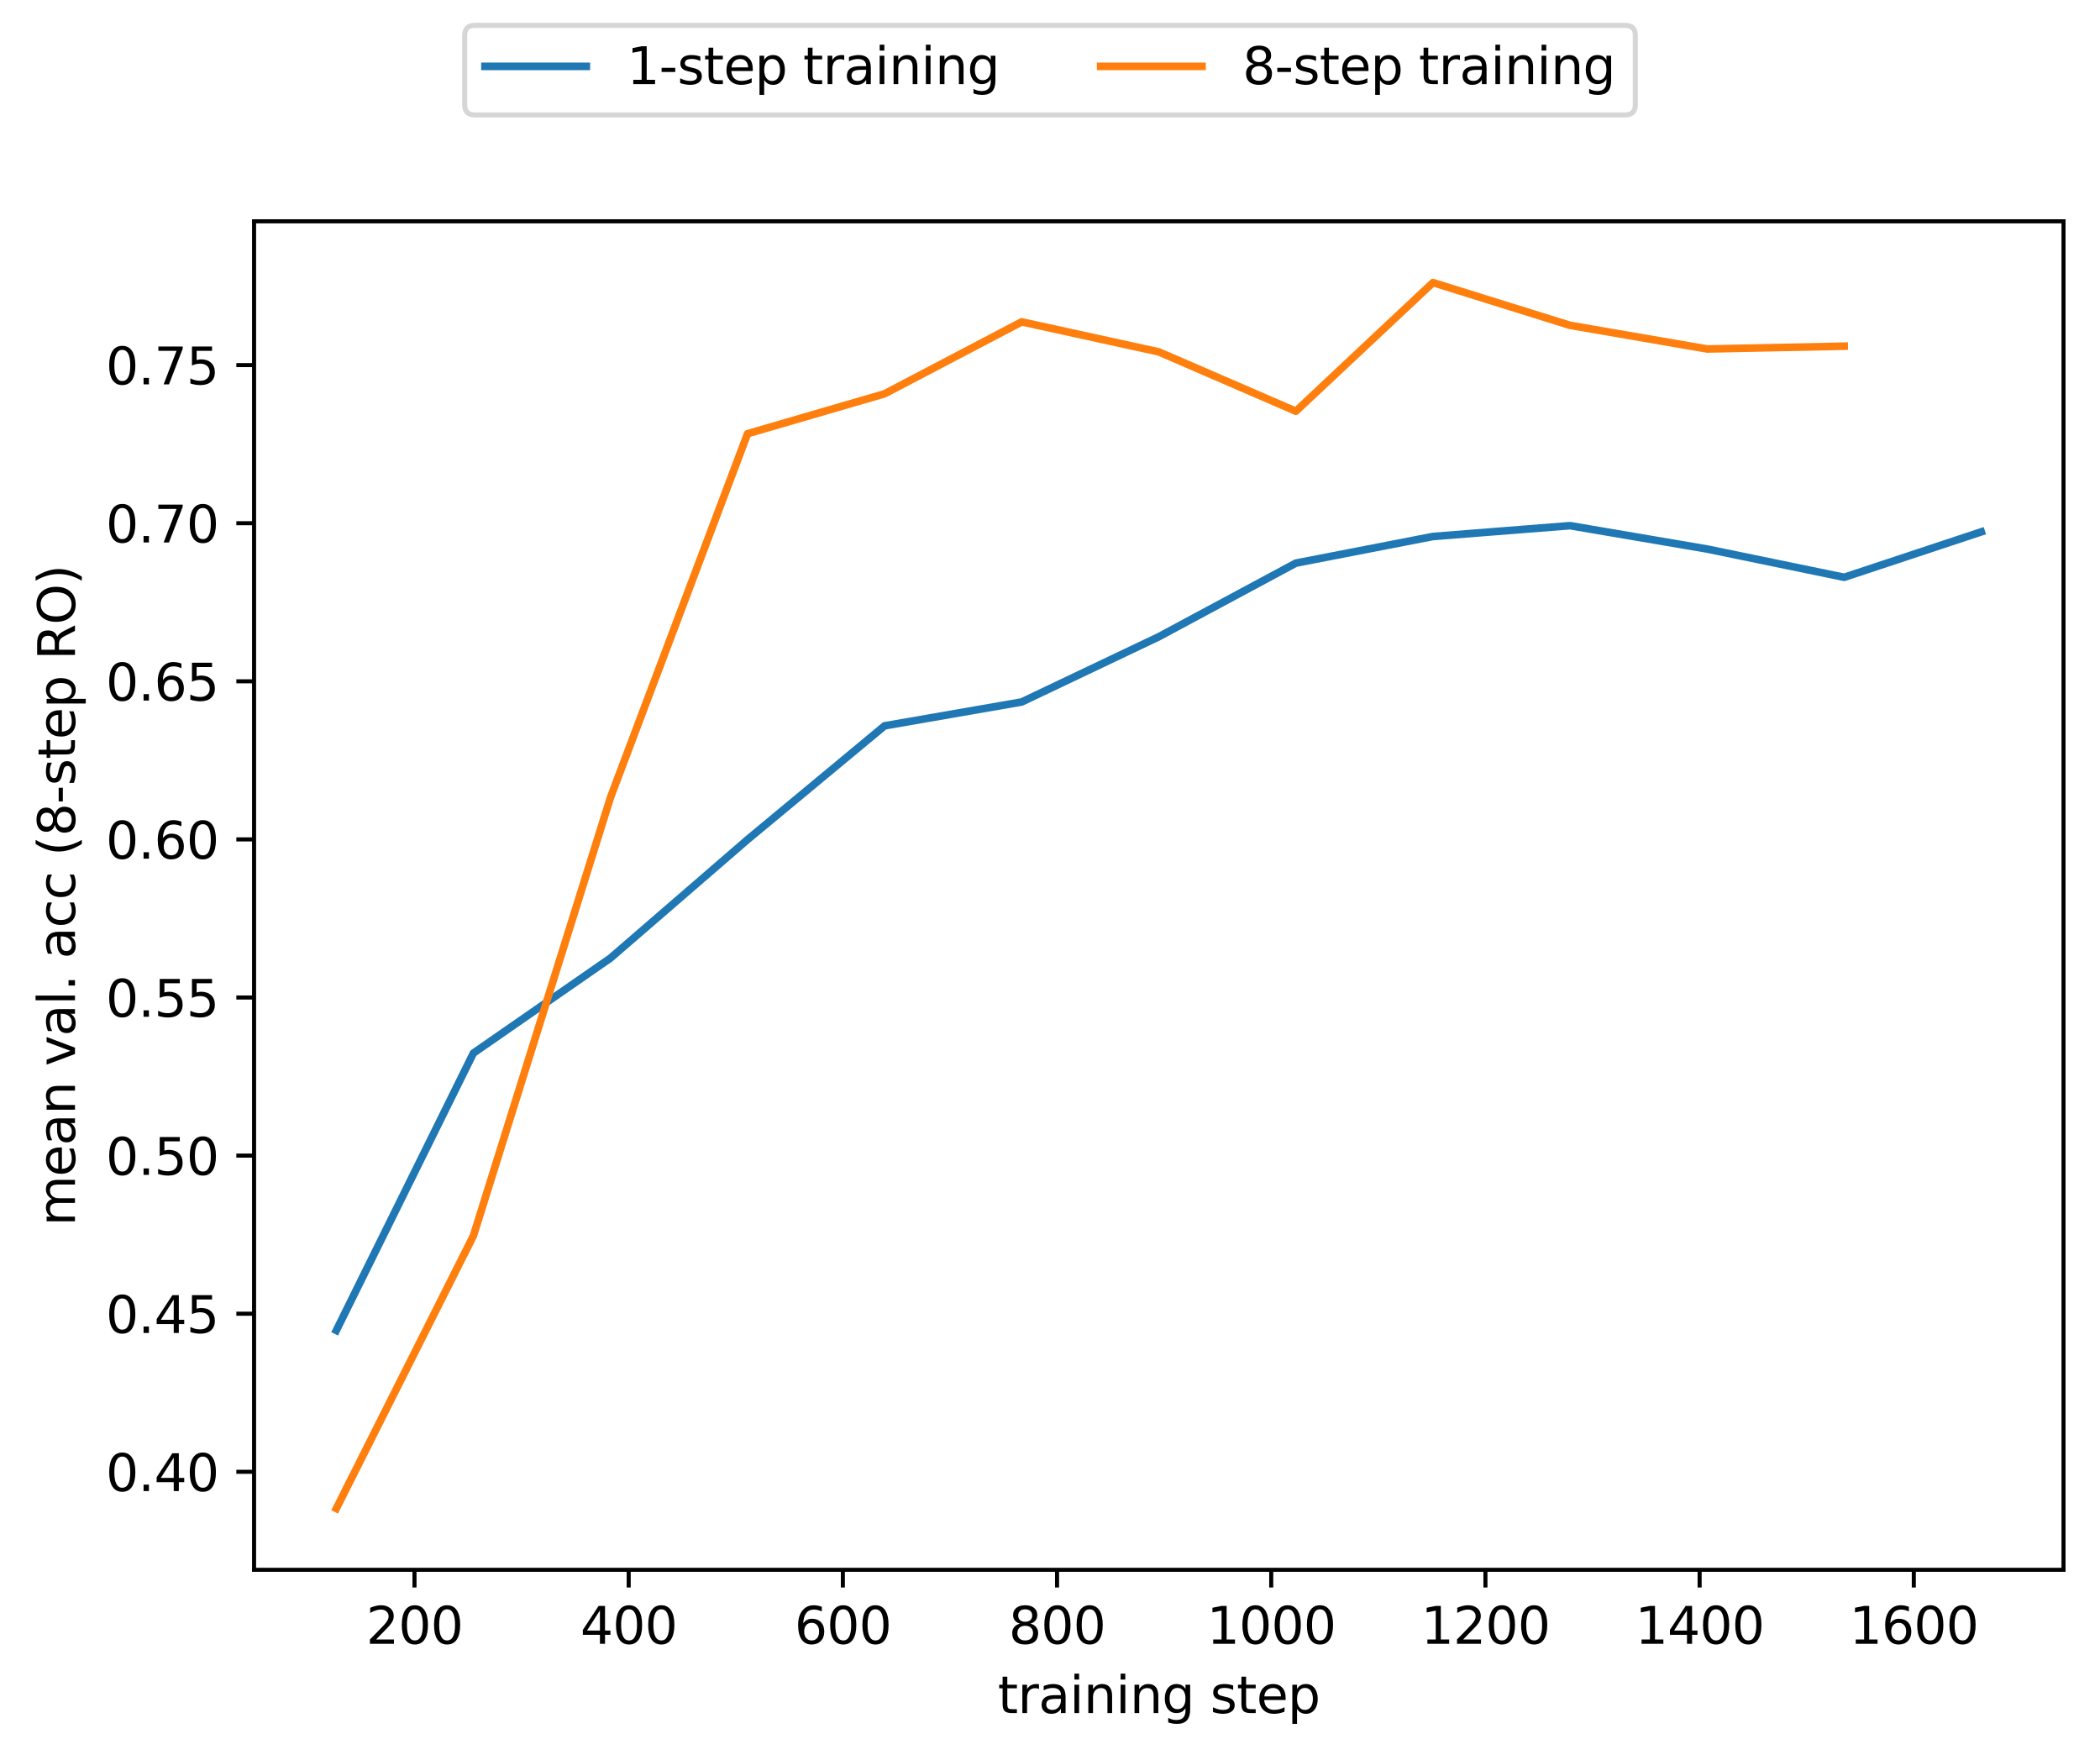 <svg xmlns="http://www.w3.org/2000/svg" xmlns:xlink="http://www.w3.org/1999/xlink" width="552.618" height="463.12" version="1.1" viewBox="0 0 414.464 347.34"><defs><style type="text/css">*{stroke-linecap:butt;stroke-linejoin:round}</style></defs><g id="figure_1"><g id="patch_1"><path d="M 0 347.34 L 414.464 347.34 L 414.464 0 L 0 0 z" style="fill:#fff"/></g><g id="axes_1"><g id="patch_2"><path d="M 50.144 309.784 L 407.264 309.784 L 407.264 43.672 L 50.144 43.672 z" style="fill:#fff"/></g><g id="matplotlib.axis_1"><g id="xtick_1"><g id="line2d_1"><defs><path id="mf9d2f76c47" d="M 0 0 L 0 3.5" style="stroke:#000;stroke-width:.8"/></defs><g><use style="stroke:#000;stroke-width:.8" x="81.806" y="309.784" xlink:href="#mf9d2f76c47"/></g></g><g id="text_1"><g transform="translate(72.262 324.382)scale(0.1 -0.1)"><defs><path id="DejaVuSans-32" d="M 1228 531 L 3431 531 L 3431 0 L 469 0 L 469 531 Q 828 903 1448 1529 Q 2069 2156 2228 2338 Q 2531 2678 2651 2914 Q 2772 3150 2772 3378 Q 2772 3750 2511 3984 Q 2250 4219 1831 4219 Q 1534 4219 1204 4116 Q 875 4013 500 3803 L 500 4441 Q 881 4594 1212 4672 Q 1544 4750 1819 4750 Q 2544 4750 2975 4387 Q 3406 4025 3406 3419 Q 3406 3131 3298 2873 Q 3191 2616 2906 2266 Q 2828 2175 2409 1742 Q 1991 1309 1228 531 z" transform="scale(0.016)"/><path id="DejaVuSans-30" d="M 2034 4250 Q 1547 4250 1301 3770 Q 1056 3291 1056 2328 Q 1056 1369 1301 889 Q 1547 409 2034 409 Q 2525 409 2770 889 Q 3016 1369 3016 2328 Q 3016 3291 2770 3770 Q 2525 4250 2034 4250 z M 2034 4750 Q 2819 4750 3233 4129 Q 3647 3509 3647 2328 Q 3647 1150 3233 529 Q 2819 -91 2034 -91 Q 1250 -91 836 529 Q 422 1150 422 2328 Q 422 3509 836 4129 Q 1250 4750 2034 4750 z" transform="scale(0.016)"/></defs><use xlink:href="#DejaVuSans-32"/><use x="63.623" xlink:href="#DejaVuSans-30"/><use x="127.246" xlink:href="#DejaVuSans-30"/></g></g></g><g id="xtick_2"><g id="line2d_2"><g><use style="stroke:#000;stroke-width:.8" x="124.079" y="309.784" xlink:href="#mf9d2f76c47"/></g></g><g id="text_2"><g transform="translate(114.535 324.382)scale(0.1 -0.1)"><defs><path id="DejaVuSans-34" d="M 2419 4116 L 825 1625 L 2419 1625 L 2419 4116 z M 2253 4666 L 3047 4666 L 3047 1625 L 3713 1625 L 3713 1100 L 3047 1100 L 3047 0 L 2419 0 L 2419 1100 L 313 1100 L 313 1709 L 2253 4666 z" transform="scale(0.016)"/></defs><use xlink:href="#DejaVuSans-34"/><use x="63.623" xlink:href="#DejaVuSans-30"/><use x="127.246" xlink:href="#DejaVuSans-30"/></g></g></g><g id="xtick_3"><g id="line2d_3"><g><use style="stroke:#000;stroke-width:.8" x="166.351" y="309.784" xlink:href="#mf9d2f76c47"/></g></g><g id="text_3"><g transform="translate(156.808 324.382)scale(0.1 -0.1)"><defs><path id="DejaVuSans-36" d="M 2113 2584 Q 1688 2584 1439 2293 Q 1191 2003 1191 1497 Q 1191 994 1439 701 Q 1688 409 2113 409 Q 2538 409 2786 701 Q 3034 994 3034 1497 Q 3034 2003 2786 2293 Q 2538 2584 2113 2584 z M 3366 4563 L 3366 3988 Q 3128 4100 2886 4159 Q 2644 4219 2406 4219 Q 1781 4219 1451 3797 Q 1122 3375 1075 2522 Q 1259 2794 1537 2939 Q 1816 3084 2150 3084 Q 2853 3084 3261 2657 Q 3669 2231 3669 1497 Q 3669 778 3244 343 Q 2819 -91 2113 -91 Q 1303 -91 875 529 Q 447 1150 447 2328 Q 447 3434 972 4092 Q 1497 4750 2381 4750 Q 2619 4750 2861 4703 Q 3103 4656 3366 4563 z" transform="scale(0.016)"/></defs><use xlink:href="#DejaVuSans-36"/><use x="63.623" xlink:href="#DejaVuSans-30"/><use x="127.246" xlink:href="#DejaVuSans-30"/></g></g></g><g id="xtick_4"><g id="line2d_4"><g><use style="stroke:#000;stroke-width:.8" x="208.624" y="309.784" xlink:href="#mf9d2f76c47"/></g></g><g id="text_4"><g transform="translate(199.08 324.382)scale(0.1 -0.1)"><defs><path id="DejaVuSans-38" d="M 2034 2216 Q 1584 2216 1326 1975 Q 1069 1734 1069 1313 Q 1069 891 1326 650 Q 1584 409 2034 409 Q 2484 409 2743 651 Q 3003 894 3003 1313 Q 3003 1734 2745 1975 Q 2488 2216 2034 2216 z M 1403 2484 Q 997 2584 770 2862 Q 544 3141 544 3541 Q 544 4100 942 4425 Q 1341 4750 2034 4750 Q 2731 4750 3128 4425 Q 3525 4100 3525 3541 Q 3525 3141 3298 2862 Q 3072 2584 2669 2484 Q 3125 2378 3379 2068 Q 3634 1759 3634 1313 Q 3634 634 3220 271 Q 2806 -91 2034 -91 Q 1263 -91 848 271 Q 434 634 434 1313 Q 434 1759 690 2068 Q 947 2378 1403 2484 z M 1172 3481 Q 1172 3119 1398 2916 Q 1625 2713 2034 2713 Q 2441 2713 2670 2916 Q 2900 3119 2900 3481 Q 2900 3844 2670 4047 Q 2441 4250 2034 4250 Q 1625 4250 1398 4047 Q 1172 3844 1172 3481 z" transform="scale(0.016)"/></defs><use xlink:href="#DejaVuSans-38"/><use x="63.623" xlink:href="#DejaVuSans-30"/><use x="127.246" xlink:href="#DejaVuSans-30"/></g></g></g><g id="xtick_5"><g id="line2d_5"><g><use style="stroke:#000;stroke-width:.8" x="250.897" y="309.784" xlink:href="#mf9d2f76c47"/></g></g><g id="text_5"><g transform="translate(238.172 324.382)scale(0.1 -0.1)"><defs><path id="DejaVuSans-31" d="M 794 531 L 1825 531 L 1825 4091 L 703 3866 L 703 4441 L 1819 4666 L 2450 4666 L 2450 531 L 3481 531 L 3481 0 L 794 0 L 794 531 z" transform="scale(0.016)"/></defs><use xlink:href="#DejaVuSans-31"/><use x="63.623" xlink:href="#DejaVuSans-30"/><use x="127.246" xlink:href="#DejaVuSans-30"/><use x="190.869" xlink:href="#DejaVuSans-30"/></g></g></g><g id="xtick_6"><g id="line2d_6"><g><use style="stroke:#000;stroke-width:.8" x="293.17" y="309.784" xlink:href="#mf9d2f76c47"/></g></g><g id="text_6"><g transform="translate(280.445 324.382)scale(0.1 -0.1)"><use xlink:href="#DejaVuSans-31"/><use x="63.623" xlink:href="#DejaVuSans-32"/><use x="127.246" xlink:href="#DejaVuSans-30"/><use x="190.869" xlink:href="#DejaVuSans-30"/></g></g></g><g id="xtick_7"><g id="line2d_7"><g><use style="stroke:#000;stroke-width:.8" x="335.442" y="309.784" xlink:href="#mf9d2f76c47"/></g></g><g id="text_7"><g transform="translate(322.717 324.382)scale(0.1 -0.1)"><use xlink:href="#DejaVuSans-31"/><use x="63.623" xlink:href="#DejaVuSans-34"/><use x="127.246" xlink:href="#DejaVuSans-30"/><use x="190.869" xlink:href="#DejaVuSans-30"/></g></g></g><g id="xtick_8"><g id="line2d_8"><g><use style="stroke:#000;stroke-width:.8" x="377.715" y="309.784" xlink:href="#mf9d2f76c47"/></g></g><g id="text_8"><g transform="translate(364.99 324.382)scale(0.1 -0.1)"><use xlink:href="#DejaVuSans-31"/><use x="63.623" xlink:href="#DejaVuSans-36"/><use x="127.246" xlink:href="#DejaVuSans-30"/><use x="190.869" xlink:href="#DejaVuSans-30"/></g></g></g><g id="text_9"><g transform="translate(196.93 338.061)scale(0.1 -0.1)"><defs><path id="DejaVuSans-74" d="M 1172 4494 L 1172 3500 L 2356 3500 L 2356 3053 L 1172 3053 L 1172 1153 Q 1172 725 1289 603 Q 1406 481 1766 481 L 2356 481 L 2356 0 L 1766 0 Q 1100 0 847 248 Q 594 497 594 1153 L 594 3053 L 172 3053 L 172 3500 L 594 3500 L 594 4494 L 1172 4494 z" transform="scale(0.016)"/><path id="DejaVuSans-72" d="M 2631 2963 Q 2534 3019 2420 3045 Q 2306 3072 2169 3072 Q 1681 3072 1420 2755 Q 1159 2438 1159 1844 L 1159 0 L 581 0 L 581 3500 L 1159 3500 L 1159 2956 Q 1341 3275 1631 3429 Q 1922 3584 2338 3584 Q 2397 3584 2469 3576 Q 2541 3569 2628 3553 L 2631 2963 z" transform="scale(0.016)"/><path id="DejaVuSans-61" d="M 2194 1759 Q 1497 1759 1228 1600 Q 959 1441 959 1056 Q 959 750 1161 570 Q 1363 391 1709 391 Q 2188 391 2477 730 Q 2766 1069 2766 1631 L 2766 1759 L 2194 1759 z M 3341 1997 L 3341 0 L 2766 0 L 2766 531 Q 2569 213 2275 61 Q 1981 -91 1556 -91 Q 1019 -91 701 211 Q 384 513 384 1019 Q 384 1609 779 1909 Q 1175 2209 1959 2209 L 2766 2209 L 2766 2266 Q 2766 2663 2505 2880 Q 2244 3097 1772 3097 Q 1472 3097 1187 3025 Q 903 2953 641 2809 L 641 3341 Q 956 3463 1253 3523 Q 1550 3584 1831 3584 Q 2591 3584 2966 3190 Q 3341 2797 3341 1997 z" transform="scale(0.016)"/><path id="DejaVuSans-69" d="M 603 3500 L 1178 3500 L 1178 0 L 603 0 L 603 3500 z M 603 4863 L 1178 4863 L 1178 4134 L 603 4134 L 603 4863 z" transform="scale(0.016)"/><path id="DejaVuSans-6e" d="M 3513 2113 L 3513 0 L 2938 0 L 2938 2094 Q 2938 2591 2744 2837 Q 2550 3084 2163 3084 Q 1697 3084 1428 2787 Q 1159 2491 1159 1978 L 1159 0 L 581 0 L 581 3500 L 1159 3500 L 1159 2956 Q 1366 3272 1645 3428 Q 1925 3584 2291 3584 Q 2894 3584 3203 3211 Q 3513 2838 3513 2113 z" transform="scale(0.016)"/><path id="DejaVuSans-67" d="M 2906 1791 Q 2906 2416 2648 2759 Q 2391 3103 1925 3103 Q 1463 3103 1205 2759 Q 947 2416 947 1791 Q 947 1169 1205 825 Q 1463 481 1925 481 Q 2391 481 2648 825 Q 2906 1169 2906 1791 z M 3481 434 Q 3481 -459 3084 -895 Q 2688 -1331 1869 -1331 Q 1566 -1331 1297 -1286 Q 1028 -1241 775 -1147 L 775 -588 Q 1028 -725 1275 -790 Q 1522 -856 1778 -856 Q 2344 -856 2625 -561 Q 2906 -266 2906 331 L 2906 616 Q 2728 306 2450 153 Q 2172 0 1784 0 Q 1141 0 747 490 Q 353 981 353 1791 Q 353 2603 747 3093 Q 1141 3584 1784 3584 Q 2172 3584 2450 3431 Q 2728 3278 2906 2969 L 2906 3500 L 3481 3500 L 3481 434 z" transform="scale(0.016)"/><path id="DejaVuSans-20" transform="scale(0.016)"/><path id="DejaVuSans-73" d="M 2834 3397 L 2834 2853 Q 2591 2978 2328 3040 Q 2066 3103 1784 3103 Q 1356 3103 1142 2972 Q 928 2841 928 2578 Q 928 2378 1081 2264 Q 1234 2150 1697 2047 L 1894 2003 Q 2506 1872 2764 1633 Q 3022 1394 3022 966 Q 3022 478 2636 193 Q 2250 -91 1575 -91 Q 1294 -91 989 -36 Q 684 19 347 128 L 347 722 Q 666 556 975 473 Q 1284 391 1588 391 Q 1994 391 2212 530 Q 2431 669 2431 922 Q 2431 1156 2273 1281 Q 2116 1406 1581 1522 L 1381 1569 Q 847 1681 609 1914 Q 372 2147 372 2553 Q 372 3047 722 3315 Q 1072 3584 1716 3584 Q 2034 3584 2315 3537 Q 2597 3491 2834 3397 z" transform="scale(0.016)"/><path id="DejaVuSans-65" d="M 3597 1894 L 3597 1613 L 953 1613 Q 991 1019 1311 708 Q 1631 397 2203 397 Q 2534 397 2845 478 Q 3156 559 3463 722 L 3463 178 Q 3153 47 2828 -22 Q 2503 -91 2169 -91 Q 1331 -91 842 396 Q 353 884 353 1716 Q 353 2575 817 3079 Q 1281 3584 2069 3584 Q 2775 3584 3186 3129 Q 3597 2675 3597 1894 z M 3022 2063 Q 3016 2534 2758 2815 Q 2500 3097 2075 3097 Q 1594 3097 1305 2825 Q 1016 2553 972 2059 L 3022 2063 z" transform="scale(0.016)"/><path id="DejaVuSans-70" d="M 1159 525 L 1159 -1331 L 581 -1331 L 581 3500 L 1159 3500 L 1159 2969 Q 1341 3281 1617 3432 Q 1894 3584 2278 3584 Q 2916 3584 3314 3078 Q 3713 2572 3713 1747 Q 3713 922 3314 415 Q 2916 -91 2278 -91 Q 1894 -91 1617 61 Q 1341 213 1159 525 z M 3116 1747 Q 3116 2381 2855 2742 Q 2594 3103 2138 3103 Q 1681 3103 1420 2742 Q 1159 2381 1159 1747 Q 1159 1113 1420 752 Q 1681 391 2138 391 Q 2594 391 2855 752 Q 3116 1113 3116 1747 z" transform="scale(0.016)"/></defs><use xlink:href="#DejaVuSans-74"/><use x="39.209" xlink:href="#DejaVuSans-72"/><use x="80.322" xlink:href="#DejaVuSans-61"/><use x="141.602" xlink:href="#DejaVuSans-69"/><use x="169.385" xlink:href="#DejaVuSans-6e"/><use x="232.764" xlink:href="#DejaVuSans-69"/><use x="260.547" xlink:href="#DejaVuSans-6e"/><use x="323.926" xlink:href="#DejaVuSans-67"/><use x="387.402" xlink:href="#DejaVuSans-20"/><use x="419.189" xlink:href="#DejaVuSans-73"/><use x="471.289" xlink:href="#DejaVuSans-74"/><use x="510.498" xlink:href="#DejaVuSans-65"/><use x="572.021" xlink:href="#DejaVuSans-70"/></g></g></g><g id="matplotlib.axis_2"><g id="ytick_1"><g id="line2d_9"><defs><path id="m609b2c9eae" d="M 0 0 L -3.5 0" style="stroke:#000;stroke-width:.8"/></defs><g><use style="stroke:#000;stroke-width:.8" x="50.144" y="290.448" xlink:href="#m609b2c9eae"/></g></g><g id="text_10"><g transform="translate(20.878 294.247)scale(0.1 -0.1)"><defs><path id="DejaVuSans-2e" d="M 684 794 L 1344 794 L 1344 0 L 684 0 L 684 794 z" transform="scale(0.016)"/></defs><use xlink:href="#DejaVuSans-30"/><use x="63.623" xlink:href="#DejaVuSans-2e"/><use x="95.41" xlink:href="#DejaVuSans-34"/><use x="159.033" xlink:href="#DejaVuSans-30"/></g></g></g><g id="ytick_2"><g id="line2d_10"><g><use style="stroke:#000;stroke-width:.8" x="50.144" y="259.248" xlink:href="#m609b2c9eae"/></g></g><g id="text_11"><g transform="translate(20.878 263.047)scale(0.1 -0.1)"><defs><path id="DejaVuSans-35" d="M 691 4666 L 3169 4666 L 3169 4134 L 1269 4134 L 1269 2991 Q 1406 3038 1543 3061 Q 1681 3084 1819 3084 Q 2600 3084 3056 2656 Q 3513 2228 3513 1497 Q 3513 744 3044 326 Q 2575 -91 1722 -91 Q 1428 -91 1123 -41 Q 819 9 494 109 L 494 744 Q 775 591 1075 516 Q 1375 441 1709 441 Q 2250 441 2565 725 Q 2881 1009 2881 1497 Q 2881 1984 2565 2268 Q 2250 2553 1709 2553 Q 1456 2553 1204 2497 Q 953 2441 691 2322 L 691 4666 z" transform="scale(0.016)"/></defs><use xlink:href="#DejaVuSans-30"/><use x="63.623" xlink:href="#DejaVuSans-2e"/><use x="95.41" xlink:href="#DejaVuSans-34"/><use x="159.033" xlink:href="#DejaVuSans-35"/></g></g></g><g id="ytick_3"><g id="line2d_11"><g><use style="stroke:#000;stroke-width:.8" x="50.144" y="228.048" xlink:href="#m609b2c9eae"/></g></g><g id="text_12"><g transform="translate(20.878 231.848)scale(0.1 -0.1)"><use xlink:href="#DejaVuSans-30"/><use x="63.623" xlink:href="#DejaVuSans-2e"/><use x="95.41" xlink:href="#DejaVuSans-35"/><use x="159.033" xlink:href="#DejaVuSans-30"/></g></g></g><g id="ytick_4"><g id="line2d_12"><g><use style="stroke:#000;stroke-width:.8" x="50.144" y="196.849" xlink:href="#m609b2c9eae"/></g></g><g id="text_13"><g transform="translate(20.878 200.648)scale(0.1 -0.1)"><use xlink:href="#DejaVuSans-30"/><use x="63.623" xlink:href="#DejaVuSans-2e"/><use x="95.41" xlink:href="#DejaVuSans-35"/><use x="159.033" xlink:href="#DejaVuSans-35"/></g></g></g><g id="ytick_5"><g id="line2d_13"><g><use style="stroke:#000;stroke-width:.8" x="50.144" y="165.649" xlink:href="#m609b2c9eae"/></g></g><g id="text_14"><g transform="translate(20.878 169.448)scale(0.1 -0.1)"><use xlink:href="#DejaVuSans-30"/><use x="63.623" xlink:href="#DejaVuSans-2e"/><use x="95.41" xlink:href="#DejaVuSans-36"/><use x="159.033" xlink:href="#DejaVuSans-30"/></g></g></g><g id="ytick_6"><g id="line2d_14"><g><use style="stroke:#000;stroke-width:.8" x="50.144" y="134.449" xlink:href="#m609b2c9eae"/></g></g><g id="text_15"><g transform="translate(20.878 138.248)scale(0.1 -0.1)"><use xlink:href="#DejaVuSans-30"/><use x="63.623" xlink:href="#DejaVuSans-2e"/><use x="95.41" xlink:href="#DejaVuSans-36"/><use x="159.033" xlink:href="#DejaVuSans-35"/></g></g></g><g id="ytick_7"><g id="line2d_15"><g><use style="stroke:#000;stroke-width:.8" x="50.144" y="103.249" xlink:href="#m609b2c9eae"/></g></g><g id="text_16"><g transform="translate(20.878 107.049)scale(0.1 -0.1)"><defs><path id="DejaVuSans-37" d="M 525 4666 L 3525 4666 L 3525 4397 L 1831 0 L 1172 0 L 2766 4134 L 525 4134 L 525 4666 z" transform="scale(0.016)"/></defs><use xlink:href="#DejaVuSans-30"/><use x="63.623" xlink:href="#DejaVuSans-2e"/><use x="95.41" xlink:href="#DejaVuSans-37"/><use x="159.033" xlink:href="#DejaVuSans-30"/></g></g></g><g id="ytick_8"><g id="line2d_16"><g><use style="stroke:#000;stroke-width:.8" x="50.144" y="72.05" xlink:href="#m609b2c9eae"/></g></g><g id="text_17"><g transform="translate(20.878 75.849)scale(0.1 -0.1)"><use xlink:href="#DejaVuSans-30"/><use x="63.623" xlink:href="#DejaVuSans-2e"/><use x="95.41" xlink:href="#DejaVuSans-37"/><use x="159.033" xlink:href="#DejaVuSans-35"/></g></g></g><g id="text_18"><g transform="translate(14.798 241.94)rotate(-90)scale(0.1 -0.1)"><defs><path id="DejaVuSans-6d" d="M 3328 2828 Q 3544 3216 3844 3400 Q 4144 3584 4550 3584 Q 5097 3584 5394 3201 Q 5691 2819 5691 2113 L 5691 0 L 5113 0 L 5113 2094 Q 5113 2597 4934 2840 Q 4756 3084 4391 3084 Q 3944 3084 3684 2787 Q 3425 2491 3425 1978 L 3425 0 L 2847 0 L 2847 2094 Q 2847 2600 2669 2842 Q 2491 3084 2119 3084 Q 1678 3084 1418 2786 Q 1159 2488 1159 1978 L 1159 0 L 581 0 L 581 3500 L 1159 3500 L 1159 2956 Q 1356 3278 1631 3431 Q 1906 3584 2284 3584 Q 2666 3584 2933 3390 Q 3200 3197 3328 2828 z" transform="scale(0.016)"/><path id="DejaVuSans-76" d="M 191 3500 L 800 3500 L 1894 563 L 2988 3500 L 3597 3500 L 2284 0 L 1503 0 L 191 3500 z" transform="scale(0.016)"/><path id="DejaVuSans-6c" d="M 603 4863 L 1178 4863 L 1178 0 L 603 0 L 603 4863 z" transform="scale(0.016)"/><path id="DejaVuSans-63" d="M 3122 3366 L 3122 2828 Q 2878 2963 2633 3030 Q 2388 3097 2138 3097 Q 1578 3097 1268 2742 Q 959 2388 959 1747 Q 959 1106 1268 751 Q 1578 397 2138 397 Q 2388 397 2633 464 Q 2878 531 3122 666 L 3122 134 Q 2881 22 2623 -34 Q 2366 -91 2075 -91 Q 1284 -91 818 406 Q 353 903 353 1747 Q 353 2603 823 3093 Q 1294 3584 2113 3584 Q 2378 3584 2631 3529 Q 2884 3475 3122 3366 z" transform="scale(0.016)"/><path id="DejaVuSans-28" d="M 1984 4856 Q 1566 4138 1362 3434 Q 1159 2731 1159 2009 Q 1159 1288 1364 580 Q 1569 -128 1984 -844 L 1484 -844 Q 1016 -109 783 600 Q 550 1309 550 2009 Q 550 2706 781 3412 Q 1013 4119 1484 4856 L 1984 4856 z" transform="scale(0.016)"/><path id="DejaVuSans-2d" d="M 313 2009 L 1997 2009 L 1997 1497 L 313 1497 L 313 2009 z" transform="scale(0.016)"/><path id="DejaVuSans-52" d="M 2841 2188 Q 3044 2119 3236 1894 Q 3428 1669 3622 1275 L 4263 0 L 3584 0 L 2988 1197 Q 2756 1666 2539 1819 Q 2322 1972 1947 1972 L 1259 1972 L 1259 0 L 628 0 L 628 4666 L 2053 4666 Q 2853 4666 3247 4331 Q 3641 3997 3641 3322 Q 3641 2881 3436 2590 Q 3231 2300 2841 2188 z M 1259 4147 L 1259 2491 L 2053 2491 Q 2509 2491 2742 2702 Q 2975 2913 2975 3322 Q 2975 3731 2742 3939 Q 2509 4147 2053 4147 L 1259 4147 z" transform="scale(0.016)"/><path id="DejaVuSans-4f" d="M 2522 4238 Q 1834 4238 1429 3725 Q 1025 3213 1025 2328 Q 1025 1447 1429 934 Q 1834 422 2522 422 Q 3209 422 3611 934 Q 4013 1447 4013 2328 Q 4013 3213 3611 3725 Q 3209 4238 2522 4238 z M 2522 4750 Q 3503 4750 4090 4092 Q 4678 3434 4678 2328 Q 4678 1225 4090 567 Q 3503 -91 2522 -91 Q 1538 -91 948 565 Q 359 1222 359 2328 Q 359 3434 948 4092 Q 1538 4750 2522 4750 z" transform="scale(0.016)"/><path id="DejaVuSans-29" d="M 513 4856 L 1013 4856 Q 1481 4119 1714 3412 Q 1947 2706 1947 2009 Q 1947 1309 1714 600 Q 1481 -109 1013 -844 L 513 -844 Q 928 -128 1133 580 Q 1338 1288 1338 2009 Q 1338 2731 1133 3434 Q 928 4138 513 4856 z" transform="scale(0.016)"/></defs><use xlink:href="#DejaVuSans-6d"/><use x="97.412" xlink:href="#DejaVuSans-65"/><use x="158.936" xlink:href="#DejaVuSans-61"/><use x="220.215" xlink:href="#DejaVuSans-6e"/><use x="283.594" xlink:href="#DejaVuSans-20"/><use x="315.381" xlink:href="#DejaVuSans-76"/><use x="374.561" xlink:href="#DejaVuSans-61"/><use x="435.84" xlink:href="#DejaVuSans-6c"/><use x="463.623" xlink:href="#DejaVuSans-2e"/><use x="495.41" xlink:href="#DejaVuSans-20"/><use x="527.197" xlink:href="#DejaVuSans-61"/><use x="588.477" xlink:href="#DejaVuSans-63"/><use x="643.457" xlink:href="#DejaVuSans-63"/><use x="698.438" xlink:href="#DejaVuSans-20"/><use x="730.225" xlink:href="#DejaVuSans-28"/><use x="769.238" xlink:href="#DejaVuSans-38"/><use x="832.861" xlink:href="#DejaVuSans-2d"/><use x="868.945" xlink:href="#DejaVuSans-73"/><use x="921.045" xlink:href="#DejaVuSans-74"/><use x="960.254" xlink:href="#DejaVuSans-65"/><use x="1021.777" xlink:href="#DejaVuSans-70"/><use x="1085.254" xlink:href="#DejaVuSans-20"/><use x="1117.041" xlink:href="#DejaVuSans-52"/><use x="1186.523" xlink:href="#DejaVuSans-4f"/><use x="1265.234" xlink:href="#DejaVuSans-29"/></g></g></g><g id="line2d_17"><path d="M 66.376 262.554 L 93.431 207.825 L 120.486 189.068 L 147.54 165.683 L 174.595 143.232 L 201.649 138.528 L 228.704 125.655 L 255.758 111.125 L 282.813 105.87 L 309.867 103.737 L 336.922 108.345 L 363.976 113.925 L 391.031 104.956" clip-path="url(#p07a0da84c4)" style="fill:none;stroke:#1f77b4;stroke-linecap:square;stroke-width:1.5"/></g><g id="line2d_18"><path d="M 66.376 297.688 L 93.431 243.873 L 120.486 157.38 L 147.54 85.589 L 174.595 77.705 L 201.649 63.518 L 228.704 69.441 L 255.758 81.152 L 282.813 55.768 L 309.867 64.204 L 336.922 68.869 L 363.976 68.317" clip-path="url(#p07a0da84c4)" style="fill:none;stroke:#ff7f0e;stroke-linecap:square;stroke-width:1.5"/></g><g id="patch_3"><path d="M 50.144 309.784 L 50.144 43.672" style="fill:none;stroke:#000;stroke-linecap:square;stroke-linejoin:miter;stroke-width:.8"/></g><g id="patch_4"><path d="M 407.264 309.784 L 407.264 43.672" style="fill:none;stroke:#000;stroke-linecap:square;stroke-linejoin:miter;stroke-width:.8"/></g><g id="patch_5"><path d="M 50.144 309.784 L 407.264 309.784" style="fill:none;stroke:#000;stroke-linecap:square;stroke-linejoin:miter;stroke-width:.8"/></g><g id="patch_6"><path d="M 50.144 43.672 L 407.264 43.672" style="fill:none;stroke:#000;stroke-linecap:square;stroke-linejoin:miter;stroke-width:.8"/></g></g><g id="legend_1"><g id="patch_7"><path d="M 93.713 22.678 L 320.751 22.678 Q 322.751 22.678 322.751 20.678 L 322.751 7 Q 322.751 5 320.751 5 L 93.713 5 Q 91.713 5 91.713 7 L 91.713 20.678 Q 91.713 22.678 93.713 22.678 z" style="fill:#fff;opacity:.8;stroke:#ccc;stroke-linejoin:miter"/></g><g id="line2d_19"><path d="M 95.713 13.098 L 115.713 13.098" style="fill:none;stroke:#1f77b4;stroke-linecap:square;stroke-width:1.5"/></g><g id="text_19"><g transform="translate(123.713 16.598)scale(0.1 -0.1)"><use xlink:href="#DejaVuSans-31"/><use x="63.623" xlink:href="#DejaVuSans-2d"/><use x="99.707" xlink:href="#DejaVuSans-73"/><use x="151.807" xlink:href="#DejaVuSans-74"/><use x="191.016" xlink:href="#DejaVuSans-65"/><use x="252.539" xlink:href="#DejaVuSans-70"/><use x="316.016" xlink:href="#DejaVuSans-20"/><use x="347.803" xlink:href="#DejaVuSans-74"/><use x="387.012" xlink:href="#DejaVuSans-72"/><use x="428.125" xlink:href="#DejaVuSans-61"/><use x="489.404" xlink:href="#DejaVuSans-69"/><use x="517.188" xlink:href="#DejaVuSans-6e"/><use x="580.566" xlink:href="#DejaVuSans-69"/><use x="608.35" xlink:href="#DejaVuSans-6e"/><use x="671.729" xlink:href="#DejaVuSans-67"/></g></g><g id="line2d_21"><path d="M 217.232 13.098 L 237.232 13.098" style="fill:none;stroke:#ff7f0e;stroke-linecap:square;stroke-width:1.5"/></g><g id="text_20"><g transform="translate(245.232 16.598)scale(0.1 -0.1)"><use xlink:href="#DejaVuSans-38"/><use x="63.623" xlink:href="#DejaVuSans-2d"/><use x="99.707" xlink:href="#DejaVuSans-73"/><use x="151.807" xlink:href="#DejaVuSans-74"/><use x="191.016" xlink:href="#DejaVuSans-65"/><use x="252.539" xlink:href="#DejaVuSans-70"/><use x="316.016" xlink:href="#DejaVuSans-20"/><use x="347.803" xlink:href="#DejaVuSans-74"/><use x="387.012" xlink:href="#DejaVuSans-72"/><use x="428.125" xlink:href="#DejaVuSans-61"/><use x="489.404" xlink:href="#DejaVuSans-69"/><use x="517.188" xlink:href="#DejaVuSans-6e"/><use x="580.566" xlink:href="#DejaVuSans-69"/><use x="608.35" xlink:href="#DejaVuSans-6e"/><use x="671.729" xlink:href="#DejaVuSans-67"/></g></g></g></g><defs><clipPath id="p07a0da84c4"><rect width="357.12" height="266.112" x="50.144" y="43.672"/></clipPath></defs></svg>